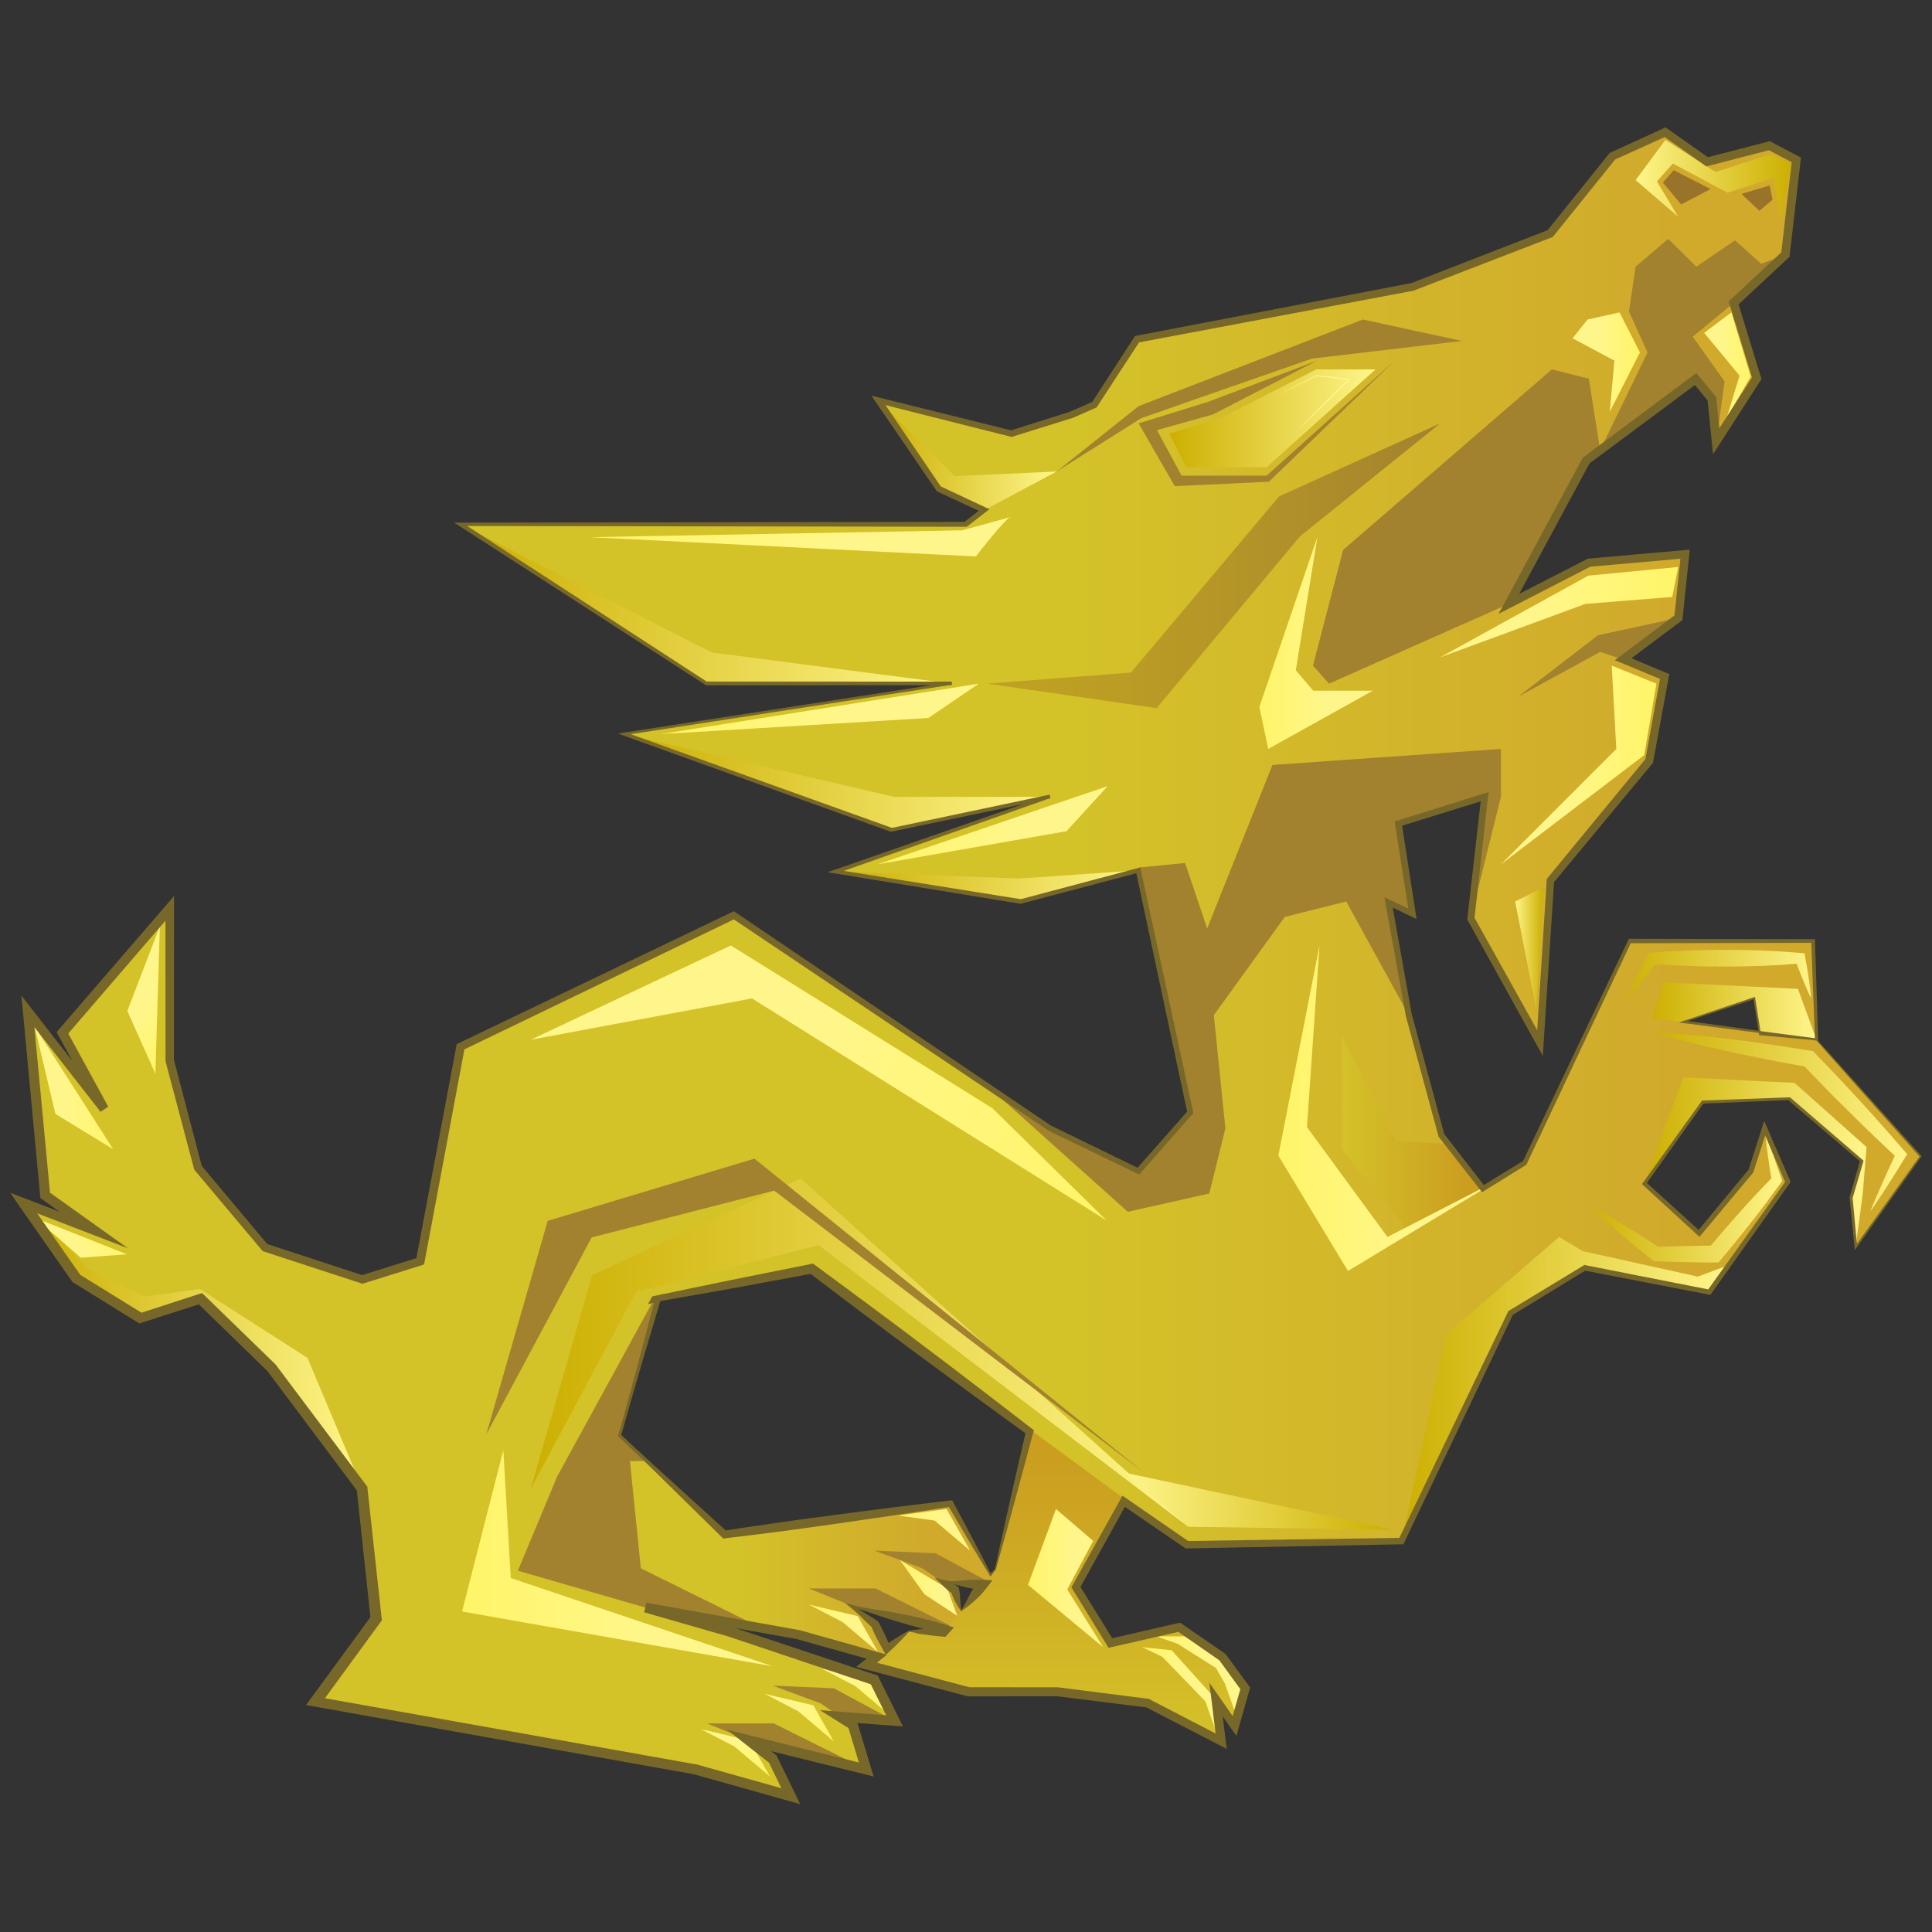 <?xml version="1.0" encoding="utf-8"?>
<svg xmlns="http://www.w3.org/2000/svg" id="Layer_1" x="0" y="0" style="enable-background:new 0 0 2000 2000" version="1.1" viewBox="0 0 2000 2000">
  <rect x="0" y="0" width="2000" height="2000" fill="#333333" stroke="none"/>
  <style>
    .st4{fill:#a2822e}.st51{fill:#9a732b}.st52{fill:#77682a}
  </style>
  <linearGradient id="SVGID_3_" x1="431.45" x2="1031.694" y1="466.947" y2="466.947" gradientTransform="matrix(0.998, 0, 0, -0.998, 1.753, 1998.246)" gradientUnits="userSpaceOnUse">
    <stop offset="0" style="stop-color:#d4c229"/>
    <stop offset="0.556" style="stop-color:#d4c229"/>
    <stop offset="0.869" style="stop-color:#d1aa2c"/>
  </linearGradient>
  <path d="M 1002.6 1692.28 L 881.209 1662.14 L 905.865 1681.4 L 924.533 1719.93 L 825.706 1692.28 L 789.071 1685.69 L 432.497 1622.01 L 495.287 1536.16 L 508.763 1417.47 L 511.558 1393.41 L 681.26 1344.3 L 662.094 1412.77 L 641.43 1486.24 L 669.281 1512.5 L 750.139 1588.87 L 983.928 1556.92 L 1031.64 1641.87 L 975.243 1637.48 L 988.62 1645.87 L 1002.6 1692.28 Z" style="fill: url(&quot;#SVGID_3_&quot;);"/>
  <path d="M 789.071 1685.69 L 432.497 1622.01 L 495.287 1536.16 L 508.763 1417.47 L 668.682 1344.3 L 682.458 1339.9 L 641.43 1486.24 L 669.281 1512.5 L 652.111 1512.5 L 663.391 1623.5 L 789.071 1685.69 Z M 881.209 1662.14 L 837.386 1644.37 L 906.464 1644.37 L 1002.6 1692.28 L 881.209 1662.14 Z M 975.243 1637.48 L 954.779 1623.5 L 905.366 1605.24 L 968.455 1607.93 L 1031.64 1641.87 L 975.243 1637.48 Z" class="st4" style=""/>
  <linearGradient id="SVGID_4_" x1="1093.346" x2="1093.346" y1="195.917" y2="531.269" gradientTransform="matrix(0.998, 0, 0, -0.998, 1.753, 1998.246)" gradientUnits="userSpaceOnUse">
    <stop offset="0" style="stop-color:#d4c229"/>
    <stop offset="0.869" style="stop-color:#cb9e20"/>
  </linearGradient>
  <path d="M 1069.38 1467.88 L 1030.45 1624.6 L 977.24 1689.09 L 940.904 1688.49 L 897.181 1723.63 L 1002.6 1751.48 L 1094.63 1751.48 L 1187.87 1763.26 L 1264.14 1802.69 L 1258.75 1759.37 L 1229.9 1723.93 L 1258.75 1759.37 L 1278.11 1786.92 L 1289.09 1747.89 L 1265.53 1715.54 L 1220.81 1684.6 L 1149.54 1701.07 L 1114 1643.07 L 1173.2 1536.16 L 1069.38 1467.88 Z" style="fill: url(&quot;#SVGID_4_&quot;);"/>
  <linearGradient id="SVGID_5_" x1="23.237" x2="1989.707" y1="1001.601" y2="1001.601" gradientTransform="matrix(0.998, 0, 0, -0.998, 1.753, 1998.246)" gradientUnits="userSpaceOnUse">
    <stop offset="0" style="stop-color:#d4c229"/>
    <stop offset="0.556" style="stop-color:#d4c229"/>
    <stop offset="0.869" style="stop-color:#d1aa2c"/>
  </linearGradient>
  <path d="M 1987.96 1196.85 L 1920.98 1290.69 L 1915.99 1239.48 L 1926.97 1201.74 L 1851.8 1137.26 L 1762.26 1140.85 L 1702.07 1225.2 L 1758.67 1276.91 L 1812.37 1212.53 L 1826.75 1168 L 1850.81 1223.71 L 1789.51 1309.66 L 1769.55 1337.81 L 1640.58 1312.75 L 1563.81 1359.47 L 1450.91 1595.65 L 1228.8 1599.25 L 840.181 1313.65 L 677.067 1345.09 L 576.843 1528.37 L 536.115 1626 L 755.729 1689.49 L 905.366 1739.3 L 926.23 1781.63 L 869.928 1777.23 L 883.205 1785.62 L 897.181 1831.94 L 775.894 1801.89 L 800.55 1821.16 L 819.118 1859.69 L 720.291 1831.94 L 327.082 1761.76 L 389.972 1675.81 L 375.297 1541.35 L 281.262 1415.97 L 207.991 1344.69 L 145.9 1364.76 L 79.816 1323.93 L 24.913 1245.57 L 97.286 1273.42 L 47.174 1237.58 L 29.205 1046.92 L 108.067 1148.04 L 65.042 1069.18 L 176.047 940.404 L 176.047 1097.83 L 205.296 1208.93 L 274.474 1291.49 L 375.297 1324.53 L 435.292 1305.76 L 476.819 1083.55 L 759.722 947.492 L 1022.06 1124.18 L 1022.46 1124.48 L 1086.95 1168 L 1178.69 1212.53 L 1232.39 1151.63 L 1178.69 900.973 L 1056.9 933.217 L 865.536 902.271 L 1086.95 824.907 L 923.235 859.247 L 646.521 759.921 L 985.326 707.713 L 731.072 707.713 L 476.819 542.902 L 999.701 542.902 L 1018.87 528.128 L 971.949 506.267 L 909.459 414.727 L 1047.12 449.067 L 1109.61 429.502 L 1133.27 419.12 L 1177.29 351.439 L 1462.09 297.334 L 1604.74 242.131 L 1669.03 162.071 L 1723.63 137.115 L 1767.25 167.761 L 1831.74 151.091 L 1859.59 165.665 L 1848.21 263.493 L 1794.5 313.705 L 1818.56 391.768 L 1776.74 456.953 L 1772.04 413.13 L 1755.07 392.467 L 1656.45 466.037 L 1641.87 476.818 L 1561.81 625.158 L 1644.77 582.732 L 1744.19 573.948 L 1737.31 639.632 L 1680.01 682.657 L 1722.83 700.426 L 1706.86 787.872 L 1604.74 911.754 L 1594.06 1079.96 L 1522.38 951.085 L 1536.76 824.907 L 1447.41 852.858 L 1462.09 946.094 L 1437.43 934.415 L 1458.3 1050.81 L 1492.14 1175.49 L 1535.16 1230.69 L 1578.38 1204.14 L 1687.19 974.345 L 1876.86 974.345 L 1880.45 1076.37 L 1821.56 1068.58 L 1815.97 1033.54 L 1742.5 1058 L 1821.56 1068.58 L 1821.56 1068.68 L 1821.86 1070.78 L 1880.45 1076.37 L 1987.96 1196.85 Z" style="fill: url(&quot;#SVGID_5_&quot;);"/>
  <path d="M 1880.45 1076.37 L 1821.86 1070.78 L 1821.56 1068.58 L 1880.45 1076.37 Z" style="fill: rgb(62, 133, 63);"/>
  <path d="M 1644.77 392.067 L 1656.45 466.037 L 1641.87 476.818 L 1561.81 625.158 L 1375.84 707.713 L 1359.17 689.046 L 1390.41 569.256 L 1606.54 382.384 L 1644.77 392.067 Z M 1794.5 313.705 L 1752.28 348.544 L 1785.32 394.862 L 1776.74 456.953 L 1772.04 413.13 L 1755.07 392.467 L 1656.45 466.037 L 1705.56 364.815 L 1686.3 322.589 L 1693.18 276.071 L 1726.92 247.322 L 1756.07 276.071 L 1796.1 248.719 L 1823.15 273.076 L 1848.21 263.493 L 1794.5 313.705 Z" class="st4" style=""/>
  <linearGradient id="SVGID_6_" x1="475.888" x2="985.254" y1="1375.386" y2="1375.386" gradientTransform="matrix(0.998, 0, 0, -0.998, 1.753, 1998.246)" gradientUnits="userSpaceOnUse">
    <stop offset="0" style="stop-color:#ccaf01"/>
    <stop offset="1" style="stop-color:#fff68b"/>
  </linearGradient>
  <path d="M 476.819 542.902 L 736.862 675.47 L 985.326 707.713 L 731.072 707.713 L 476.819 542.902 Z" style="fill: url(&quot;#SVGID_6_&quot;);"/>
  <linearGradient id="SVGID_7_" x1="645.899" x2="1087.074" y1="1190.762" y2="1190.762" gradientTransform="matrix(0.998, 0, 0, -0.998, 1.753, 1998.246)" gradientUnits="userSpaceOnUse">
    <stop offset="0" style="stop-color:#ccaf01"/>
    <stop offset="1" style="stop-color:#fff68b"/>
  </linearGradient>
  <path d="M 646.521 759.921 L 925.631 824.907 L 1086.95 824.907 L 923.235 859.247 L 646.521 759.921 Z" style="fill: url(&quot;#SVGID_7_&quot;);"/>
  <linearGradient id="SVGID_8_" x1="865.285" x2="1179.019" y1="1083.071" y2="1083.071" gradientTransform="matrix(0.998, 0, 0, -0.998, 1.753, 1998.246)" gradientUnits="userSpaceOnUse">
    <stop offset="0" style="stop-color:#ccaf01"/>
    <stop offset="1" style="stop-color:#fff68b"/>
  </linearGradient>
  <path d="M 865.536 902.271 L 1054.9 909.459 L 1178.69 900.973 L 1056.9 933.217 L 865.536 902.271 Z" style="fill: url(&quot;#SVGID_8_&quot;);"/>
  <path d="M 1571.3 721.389 L 1654.25 657.601 L 1737.31 639.632 L 1680.01 682.657 L 1656.45 674.871 L 1571.3 721.389 Z" class="st4" style=""/>
  <linearGradient id="SVGID_9_" x1="1022.085" x2="1491.684" y1="1415.019" y2="1415.019" gradientTransform="matrix(0.998, 0, 0, -0.998, 1.753, 1998.246)" gradientUnits="userSpaceOnUse">
    <stop offset="0" style="stop-color:#bfa222"/>
    <stop offset="0.27" style="stop-color:#bc9d24"/>
    <stop offset="0.63" style="stop-color:#b19229"/>
    <stop offset="1" style="stop-color:#a2822e"/>
  </linearGradient>
  <path d="M 1490.84 438.286 L 1345.59 555.38 L 1197.35 733.068 L 1022.06 707.713 L 1170.7 696.233 L 1324.13 513.853 L 1490.84 438.286 Z" style="fill: url(&quot;#SVGID_9_&quot;);"/>
  <linearGradient id="SVGID_10_" x1="909.323" x2="1094.013" y1="1529.516" y2="1529.516" gradientTransform="matrix(0.998, 0, 0, -0.998, 1.753, 1998.246)" gradientUnits="userSpaceOnUse">
    <stop offset="0" style="stop-color:#ccaf01"/>
    <stop offset="1" style="stop-color:#fff68b"/>
  </linearGradient>
  <path d="M 909.459 414.727 L 988.221 492.89 L 1093.84 488.099 L 1018.87 528.128 L 971.949 506.267 L 909.459 414.727 Z" style="fill: url(&quot;#SVGID_10_&quot;);"/>
  <path d="M 1363.56 373.3 L 1249.86 416.225 L 1178.69 438.286 L 1216.12 503.272 L 1313.55 498.68 L 1443.82 373.3 L 1311.25 492.391 L 1223.21 492.391 L 1197.65 445.274 L 1255.75 429.002 L 1363.56 373.3 Z" class="st4" style=""/>
  <linearGradient id="SVGID_11_" x1="1210.779" x2="1424.694" y1="1568.016" y2="1568.016" gradientTransform="matrix(0.998, 0, 0, -0.998, 1.753, 1998.246)" gradientUnits="userSpaceOnUse">
    <stop offset="0" style="stop-color:#ccaf01"/>
    <stop offset="1" style="stop-color:#fff68b"/>
  </linearGradient>
  <path d="M 1423.95 382.384 L 1362.56 382.384 L 1263.84 432.596 L 1210.43 448.868 L 1227.9 483.607 L 1311.25 483.607 L 1423.95 382.384 Z" style="fill: url(&quot;#SVGID_11_&quot;);"/>
  <linearGradient id="SVGID_12_" x1="1319.63" x2="1399.335" y1="1582.161" y2="1582.161" gradientTransform="matrix(0.998, 0, 0, -0.998, 1.753, 1998.246)" gradientUnits="userSpaceOnUse">
    <stop offset="0" style="stop-color:#fff568"/>
    <stop offset="0.606" style="stop-color:#fff68b"/>
  </linearGradient>
  <path d="M 1319.34 410.735 L 1340.8 399.554 L 1362.26 388.474 L 1362.36 388.374 L 1362.46 388.374 L 1397.1 392.067 L 1398.6 392.167 L 1397.5 393.066 L 1383.03 407.141 L 1368.55 421.216 C 1358.87 430.5 1349.09 439.883 1339.2 449.167 C 1348.69 439.584 1358.27 430.001 1367.75 420.517 L 1382.13 406.242 L 1396.5 392.167 L 1396.9 393.365 L 1362.26 389.472 L 1362.56 389.472 L 1340.8 400.153 L 1319.34 410.735 Z" style="fill: url(&quot;#SVGID_12_&quot;);"/>
  <path d="M 1513.5 352.936 L 1410.78 330.775 L 1178.69 420.418 L 1093.84 488.099 L 1181.28 432.995 L 1242.67 411.433 L 1358.27 371.204 L 1513.5 352.936 Z" class="st4" style=""/>
  <linearGradient id="SVGID_13_" x1="1181.354" x2="1178.973" y1="1096.215" y2="1096.215" gradientTransform="matrix(0.998, 0, 0, -0.998, 1.753, 1998.246)" gradientUnits="userSpaceOnUse">
    <stop offset="0" style="stop-color:#3a7c3b"/>
    <stop offset="1" style="stop-color:#2e6431"/>
  </linearGradient>
  <path d="M 1181.08 906.064 L 1179.88 906.963 L 1178.69 900.973 L 1181.08 906.064 Z" style="fill: url(&quot;#SVGID_13_&quot;);"/>
  <linearGradient id="SVGID_14_" x1="548.616" x2="1230.396" y1="599.059" y2="599.059" gradientTransform="matrix(0.998, 0, 0, -0.998, 1.753, 1998.246)" gradientUnits="userSpaceOnUse">
    <stop offset="0" style="stop-color:#ccaf01"/>
    <stop offset="1" style="stop-color:#fff68b"/>
  </linearGradient>
  <path d="M 1230 1580.48 L 847.368 1288.89 L 658.5 1337.41 L 549.391 1541.35 L 612.98 1320.14 L 828.801 1220.01 L 1230 1580.48 Z" style="fill: url(&quot;#SVGID_14_&quot;);"/>
  <path d="M 1183.98 1524.18 L 801.349 1232.49 L 612.481 1281.01 L 503.372 1484.95 L 566.961 1263.84 L 780.985 1199.45 L 1183.98 1524.18 Z" class="st4" style=""/>
  <linearGradient id="SVGID_15_" x1="1389.598" x2="1536.122" y1="827.987" y2="827.987" gradientTransform="matrix(0.998, 0, 0, -0.998, 1.753, 1998.246)" gradientUnits="userSpaceOnUse">
    <stop offset="0" style="stop-color:#d4c229"/>
    <stop offset="0.869" style="stop-color:#cb9e20"/>
  </linearGradient>
  <path d="M 1535.16 1230.69 L 1455.1 1270.92 L 1389.02 1189.47 L 1388.92 1072.57 L 1445.42 1181.38 L 1498.82 1184.08 L 1535.16 1230.69 Z" style="fill: url(&quot;#SVGID_15_&quot;);"/>
  <linearGradient id="SVGID_16_" x1="23.237" x2="374.202" y1="605.865" y2="605.865" gradientTransform="matrix(0.998, 0, 0, -0.998, 1.753, 1998.246)" gradientUnits="userSpaceOnUse">
    <stop offset="0" style="stop-color:#ccaf01"/>
    <stop offset="1" style="stop-color:#fff68b"/>
  </linearGradient>
  <path d="M 375.297 1541.35 L 281.262 1415.97 L 207.991 1344.69 L 145.9 1364.76 L 79.816 1323.93 L 24.913 1245.57 L 92.893 1314.35 L 149.494 1342.2 L 206.893 1334.31 L 318.297 1405.69 L 375.297 1541.35 Z" style="fill: url(&quot;#SVGID_16_&quot;);"/>
  <path d="M 775.894 1801.89 L 732.071 1784.12 L 801.049 1784.12 L 897.181 1831.94 L 775.894 1801.89 Z M 869.928 1777.23 L 849.365 1763.26 L 799.951 1744.99 L 863.14 1747.69 L 926.23 1781.63 L 869.928 1777.23 Z" class="st4" style=""/>
  <linearGradient id="SVGID_17_" x1="1451.65" x2="1790.872" y1="561.16" y2="561.16" gradientTransform="matrix(0.998, 0, 0, -0.998, 1.753, 1998.246)" gradientUnits="userSpaceOnUse">
    <stop offset="0" style="stop-color:#ccaf01"/>
    <stop offset="1" style="stop-color:#fff68b"/>
  </linearGradient>
  <path d="M 1789.51 1309.66 L 1769.55 1337.81 L 1640.58 1312.75 L 1563.81 1359.47 L 1450.91 1595.65 L 1496.93 1381.63 L 1614.02 1280.51 L 1638.38 1295.18 L 1757.47 1321.54 L 1789.51 1309.66 Z" style="fill: url(&quot;#SVGID_17_&quot;);"/>
  <linearGradient id="SVGID_18_" x1="1711.738" x2="1882.016" y1="953.36" y2="953.36" gradientTransform="matrix(0.998, 0, 0, -0.998, 1.753, 1998.246)" gradientUnits="userSpaceOnUse">
    <stop offset="0" style="stop-color:#ccaf01"/>
    <stop offset="1" style="stop-color:#fff68b"/>
  </linearGradient>
  <path d="M 1861.19 1023.66 L 1721.93 1016.87 L 1710.45 1053.9 L 1821.56 1068.58 L 1880.45 1076.27 L 1861.19 1023.66 Z M 1742.5 1058 L 1816.07 1033.44 L 1821.56 1068.48 L 1742.5 1058 Z" style="fill: url(&quot;#SVGID_18_&quot;);"/>
  <linearGradient id="SVGID_19_" x1="1703.331" x2="1933.927" y1="796.627" y2="796.627" gradientTransform="matrix(0.998, 0, 0, -0.998, 1.753, 1998.246)" gradientUnits="userSpaceOnUse">
    <stop offset="0" style="stop-color:#ccaf01"/>
    <stop offset="1" style="stop-color:#fff68b"/>
  </linearGradient>
  <path d="M 1932.26 1187.47 L 1928.27 1235.98 L 1920.98 1290.69 L 1915.99 1239.48 L 1926.97 1201.74 L 1851.8 1137.26 L 1762.26 1140.85 L 1702.07 1225.2 L 1742.5 1115.3 L 1857.69 1120.99 L 1932.26 1187.47 Z" style="fill: url(&quot;#SVGID_19_&quot;);"/>
  <linearGradient id="SVGID_20_" x1="1323.942" x2="1554.671" y1="852.475" y2="852.475" gradientTransform="matrix(0.998, 0, 0, -0.998, 1.753, 1998.246)" gradientUnits="userSpaceOnUse">
    <stop offset="0" style="stop-color:#fff568"/>
    <stop offset="0.606" style="stop-color:#fff68b"/>
  </linearGradient>
  <path d="M 1365.96 978.737 L 1323.33 1196.26 L 1395.4 1315.74 L 1553.73 1220.01 L 1436.33 1280.51 L 1352.98 1166.81 L 1365.96 978.737 Z" style="fill: url(&quot;#SVGID_20_&quot;);"/>
  <linearGradient id="SVGID_21_" x1="1738.561" x2="1491.684" y1="1366.912" y2="1366.912" gradientTransform="matrix(0.998, 0, 0, -0.998, 1.753, 1998.246)" gradientUnits="userSpaceOnUse">
    <stop offset="0" style="stop-color:#fff568"/>
    <stop offset="0.606" style="stop-color:#fff68b"/>
  </linearGradient>
  <path d="M 1490.84 680.461 L 1644.17 595.909 L 1737.31 586.925 L 1731.12 617.971 L 1641.17 625.158 L 1490.84 680.461 Z" style="fill: url(&quot;#SVGID_21_&quot;);"/>
  <linearGradient id="SVGID_22_" x1="1716.008" x2="1554.671" y1="1208.444" y2="1208.444" gradientTransform="matrix(0.998, 0, 0, -0.998, 1.753, 1998.246)" gradientUnits="userSpaceOnUse">
    <stop offset="0" style="stop-color:#fff568"/>
    <stop offset="0.606" style="stop-color:#fff68b"/>
  </linearGradient>
  <path d="M 1668.43 689.046 L 1673.22 775.294 L 1553.73 894.784 L 1702.07 781.683 L 1714.74 707.713 L 1668.43 689.046 Z" style="fill: url(&quot;#SVGID_22_&quot;);"/>
  <linearGradient id="SVGID_23_" x1="1598.842" x2="1569.484" y1="1018.816" y2="1018.816" gradientTransform="matrix(0.998, 0, 0, -0.998, 1.753, 1998.246)" gradientUnits="userSpaceOnUse">
    <stop offset="0" style="stop-color:#ccaf01"/>
    <stop offset="1" style="stop-color:#fff68b"/>
  </linearGradient>
  <path d="M 1597.75 918.543 L 1568.5 933.217 L 1590.16 1043.92 L 1594.95 958.472 L 1597.75 918.543 Z" style="fill: url(&quot;#SVGID_23_&quot;);"/>
  <linearGradient id="SVGID_24_" x1="1304.192" x2="1421.892" y1="1334.884" y2="1334.884" gradientTransform="matrix(0.998, 0, 0, -0.998, 1.753, 1998.246)" gradientUnits="userSpaceOnUse">
    <stop offset="0" style="stop-color:#fff568"/>
    <stop offset="0.606" style="stop-color:#fff68b"/>
  </linearGradient>
  <path d="M 1363.76 556.079 L 1303.67 731.771 L 1312.85 775.294 L 1421.16 715 L 1359.37 715 L 1341.4 693.837 L 1363.76 556.079 Z" style="fill: url(&quot;#SVGID_24_&quot;);"/>
  <linearGradient id="SVGID_25_" x1="609.735" x2="1047.173" y1="1445.298" y2="1445.298" gradientTransform="matrix(0.998, 0, 0, -0.998, 1.753, 1998.246)" gradientUnits="userSpaceOnUse">
    <stop offset="0" style="stop-color:#fff568"/>
    <stop offset="0.606" style="stop-color:#fff68b"/>
  </linearGradient>
  <path d="M 1047.12 535.016 C 1043.82 532.521 1010.18 576.044 1010.18 576.044 L 610.384 556.079 L 995.907 548.992 L 1047.12 535.016 Z" style="fill: url(&quot;#SVGID_25_&quot;);"/>
  <linearGradient id="SVGID_26_" x1="683.531" x2="1013.278" y1="1266.693" y2="1266.693" gradientTransform="matrix(0.998, 0, 0, -0.998, 1.753, 1998.246)" gradientUnits="userSpaceOnUse">
    <stop offset="0" style="stop-color:#fff568"/>
    <stop offset="0.606" style="stop-color:#fff68b"/>
  </linearGradient>
  <path d="M 684.055 759.921 L 1013.28 707.713 L 961.068 743.25 L 684.055 759.921 Z" style="fill: url(&quot;#SVGID_26_&quot;);"/>
  <linearGradient id="SVGID_27_" x1="907.988" x2="1146.858" y1="1145.924" y2="1145.924" gradientTransform="matrix(0.998, 0, 0, -0.998, 1.753, 1998.246)" gradientUnits="userSpaceOnUse">
    <stop offset="0" style="stop-color:#fff568"/>
    <stop offset="0.606" style="stop-color:#fff68b"/>
  </linearGradient>
  <path d="M 908.161 894.784 L 1146.64 813.826 L 1104.02 860.445 L 908.161 894.784 Z" style="fill: url(&quot;#SVGID_27_&quot;);"/>
  <linearGradient id="SVGID_28_" x1="1698.927" x2="1629.088" y1="1626.265" y2="1626.265" gradientTransform="matrix(0.998, 0, 0, -0.998, 1.753, 1998.246)" gradientUnits="userSpaceOnUse">
    <stop offset="0" style="stop-color:#fff568"/>
    <stop offset="0.606" style="stop-color:#fff68b"/>
  </linearGradient>
  <path d="M 1676.51 323.388 L 1643.37 330.775 L 1627.9 350.241 L 1671.22 373.3 L 1666.43 426.307 L 1697.67 364.815 L 1676.51 323.388 Z" style="fill: url(&quot;#SVGID_28_&quot;);"/>
  <linearGradient id="SVGID_29_" x1="1813.879" x2="1765.469" y1="1622.929" y2="1622.929" gradientTransform="matrix(0.998, 0, 0, -0.998, 1.753, 1998.246)" gradientUnits="userSpaceOnUse">
    <stop offset="0" style="stop-color:#fff568"/>
    <stop offset="0.606" style="stop-color:#fff68b"/>
  </linearGradient>
  <path d="M 1764.16 344.551 L 1800.79 388.873 L 1787.32 432.995 L 1812.37 389.771 L 1792.31 323.388 L 1764.16 344.551 Z" style="fill: url(&quot;#SVGID_29_&quot;);"/>
  <linearGradient id="SVGID_30_" x1="1855.46" x2="1694.39" y1="1815.693" y2="1815.693" gradientTransform="matrix(0.998, 0, 0, -0.998, 1.753, 1998.246)" gradientUnits="userSpaceOnUse">
    <stop offset="0" style="stop-color:#ccaf01"/>
    <stop offset="1" style="stop-color:#fff68b"/>
  </linearGradient>
  <path d="M 1724.03 144.802 L 1693.18 186.428 L 1737.31 224.462 L 1715.24 187.826 L 1731.71 169.259 L 1788.32 199.506 L 1835.73 184.133 L 1843.62 226.658 L 1854 168.66 L 1832.54 159.775 L 1775.94 178.043 L 1724.03 144.802 Z" style="fill: url(&quot;#SVGID_30_&quot;);"/>
  <linearGradient id="SVGID_31_" x1="115.715" x2="34.179" y1="873.559" y2="873.559" gradientTransform="matrix(0.998, 0, 0, -0.998, 1.753, 1998.246)" gradientUnits="userSpaceOnUse">
    <stop offset="0" style="stop-color:#fff568"/>
    <stop offset="0.606" style="stop-color:#fff68b"/>
  </linearGradient>
  <path d="M 35.893 1062.69 L 57.356 1153.13 L 117.251 1189.77 L 35.893 1062.69 Z" style="fill: url(&quot;#SVGID_31_&quot;);"/>
  <linearGradient id="SVGID_32_" x1="470.647" x2="415.103" y1="1760.939" y2="1760.939" gradientTransform="matrix(0.811, -0.582, -0.582, -0.811, 749.715, 2965.291)" gradientUnits="userSpaceOnUse">
    <stop offset="0" style="stop-color:#fff568"/>
    <stop offset="0.606" style="stop-color:#fff68b"/>
  </linearGradient>
  <path d="M 35.893 1260.54 L 83.709 1301.97 L 131.426 1298.47 L 35.893 1260.54 Z" style="fill: url(&quot;#SVGID_32_&quot;);"/>
  <linearGradient id="SVGID_33_" x1="444.123" x2="361.572" y1="-67.511" y2="-67.511" gradientTransform="matrix(0.824, 0.564, 0.564, -0.824, -130.651, 752.359)" gradientUnits="userSpaceOnUse">
    <stop offset="0" style="stop-color:#fff568"/>
    <stop offset="0.606" style="stop-color:#fff68b"/>
  </linearGradient>
  <path d="M 165.466 958.872 L 131.825 1046.52 L 160.874 1111.6 L 165.466 958.872 Z" style="fill: url(&quot;#SVGID_33_&quot;);"/>
  <linearGradient id="SVGID_34_" x1="1102.392" x2="608.48" y1="672.725" y2="1010.9" gradientTransform="matrix(0.998, 0, 0, -0.998, 1.753, 1998.246)" gradientUnits="userSpaceOnUse">
    <stop offset="0" style="stop-color:#fff568"/>
    <stop offset="0.606" style="stop-color:#fff68b"/>
  </linearGradient>
  <path d="M 1145.54 1263.44 L 778.489 1033.54 L 549.391 1076.37 L 756.528 978.737 L 1027.35 1147.24 L 1145.54 1263.44 Z" style="fill: url(&quot;#SVGID_34_&quot;);"/>
  <linearGradient id="SVGID_35_" x1="1710.205" x2="1980.378" y1="838.196" y2="838.196" gradientTransform="matrix(0.998, 0, 0, -0.998, 1.753, 1998.246)" gradientUnits="userSpaceOnUse">
    <stop offset="0" style="stop-color:#ccaf01"/>
    <stop offset="1" style="stop-color:#fff68b"/>
  </linearGradient>
  <path d="M 1710.35 1068.58 C 1713.85 1068.68 1717.24 1068.88 1720.73 1069.08 L 1731.02 1069.78 C 1737.9 1070.18 1744.69 1070.88 1751.58 1071.47 C 1765.26 1072.67 1778.93 1074.27 1792.61 1075.87 C 1806.18 1077.56 1819.76 1079.36 1833.34 1081.36 C 1840.12 1082.26 1846.91 1083.35 1853.7 1084.45 C 1860.49 1085.55 1867.28 1086.55 1873.96 1087.74 L 1876.76 1088.14 L 1878.76 1090.24 C 1882.75 1094.33 1886.74 1098.53 1890.73 1102.62 C 1894.73 1106.71 1898.72 1110.9 1902.62 1115.1 L 1914.29 1127.58 L 1925.97 1140.25 C 1941.45 1157.12 1956.72 1174.39 1971.69 1191.76 L 1974.39 1194.86 L 1972.49 1197.75 C 1966.6 1207.34 1960.81 1216.82 1954.62 1226.3 C 1951.73 1231.09 1948.53 1235.79 1945.44 1240.38 C 1943.94 1242.77 1942.35 1245.07 1940.75 1247.46 C 1939.15 1249.76 1937.55 1252.16 1935.96 1254.35 C 1937.05 1251.66 1938.05 1249.16 1939.15 1246.47 C 1940.25 1243.97 1941.25 1241.28 1942.44 1238.78 C 1944.74 1233.59 1946.84 1228.5 1949.23 1223.31 C 1953.72 1213.03 1958.52 1202.94 1963.21 1192.76 L 1964.01 1198.75 C 1947.14 1183.18 1930.57 1167.21 1914.29 1151.03 L 1902.02 1138.95 L 1889.94 1126.68 C 1885.94 1122.58 1881.95 1118.39 1877.96 1114.3 C 1873.96 1110.21 1869.97 1106.01 1865.98 1101.92 L 1870.77 1104.42 C 1863.98 1103.22 1857.29 1102.02 1850.51 1100.82 C 1843.72 1099.62 1837.03 1098.33 1830.24 1096.93 C 1816.77 1094.43 1803.29 1091.44 1789.91 1088.64 C 1776.44 1085.75 1763.16 1082.55 1749.78 1079.16 C 1743.1 1077.46 1736.51 1075.87 1729.82 1073.97 L 1719.84 1071.17 C 1717.04 1070.58 1713.65 1069.58 1710.35 1068.58 L 1710.35 1068.58 Z" style="fill: url(&quot;#SVGID_35_&quot;);"/>
  <linearGradient id="SVGID_36_" x1="1679.013" x2="1884.387" y1="991.659" y2="991.659" gradientTransform="matrix(0.998, 0, 0, -0.998, 1.753, 1998.246)" gradientUnits="userSpaceOnUse">
    <stop offset="0" style="stop-color:#ccaf01"/>
    <stop offset="1" style="stop-color:#fff68b"/>
  </linearGradient>
  <path d="M 1686.49 1033.54 C 1686.39 1032.44 1686.59 1031.44 1686.89 1030.45 C 1687.19 1029.35 1687.39 1028.45 1687.69 1027.55 C 1688.39 1025.56 1688.99 1023.66 1689.79 1021.66 C 1691.29 1017.77 1692.88 1014.08 1694.58 1010.38 C 1696.28 1006.69 1698.07 1003.09 1699.87 999.5 C 1701.57 995.907 1703.56 992.313 1705.46 988.719 L 1706.66 986.324 L 1710.35 986.024 C 1723.13 984.926 1735.81 984.327 1748.59 983.928 C 1761.36 983.429 1774.04 983.229 1786.82 983.229 C 1799.6 983.229 1812.27 983.528 1825.05 984.028 C 1837.83 984.527 1850.51 985.325 1863.28 986.423 L 1867.97 986.823 L 1868.67 990.416 C 1869.37 994.01 1869.87 997.604 1870.57 1001.1 C 1871.07 1004.69 1871.77 1008.28 1872.27 1011.88 C 1872.77 1015.47 1873.37 1019.07 1873.77 1022.66 C 1874.16 1026.25 1874.56 1029.85 1874.86 1033.54 C 1873.27 1030.25 1871.77 1026.85 1870.37 1023.56 C 1868.97 1020.26 1867.48 1016.87 1866.08 1013.58 C 1864.68 1010.28 1863.38 1006.79 1862.09 1003.49 C 1860.79 1000.2 1859.39 996.705 1858.19 993.411 L 1863.48 997.404 C 1850.71 998.502 1838.03 999.301 1825.25 999.8 C 1812.47 1000.3 1799.8 1000.6 1787.02 1000.6 C 1774.24 1000.6 1761.56 1000.5 1748.79 999.9 C 1736.01 999.5 1723.33 998.802 1710.55 997.803 L 1715.44 995.108 L 1700.77 1014.17 L 1693.28 1023.76 L 1689.69 1028.55 C 1689.19 1029.35 1688.49 1030.15 1687.99 1031.05 C 1687.29 1031.64 1686.79 1032.44 1686.49 1033.54 L 1686.49 1033.54 Z" style="fill: url(&quot;#SVGID_36_&quot;);"/>
  <linearGradient id="SVGID_37_" x1="1641.682" x2="1850.183" y1="758.128" y2="758.128" gradientTransform="matrix(0.998, 0, 0, -0.998, 1.753, 1998.246)" gradientUnits="userSpaceOnUse">
    <stop offset="0" style="stop-color:#ccaf01"/>
    <stop offset="1" style="stop-color:#fff68b"/>
  </linearGradient>
  <path d="M 1827.85 1175.89 C 1829.44 1179.58 1830.74 1183.18 1832.24 1186.97 C 1833.74 1190.66 1835.03 1194.46 1836.33 1198.05 C 1837.63 1201.74 1839.03 1205.54 1840.32 1209.23 C 1841.62 1212.92 1842.82 1216.72 1844.22 1220.41 L 1844.92 1222.51 L 1843.22 1224.9 C 1838.33 1231.69 1833.34 1238.48 1828.35 1245.17 L 1820.76 1255.15 L 1813.07 1265.03 C 1807.88 1271.52 1802.69 1278.21 1797.5 1284.6 C 1792.31 1291.09 1786.82 1297.48 1781.53 1303.87 L 1779.03 1306.96 L 1775.04 1306.96 L 1759.96 1306.86 L 1744.89 1306.56 C 1739.8 1306.46 1734.91 1306.26 1729.82 1306.16 C 1724.73 1306.06 1719.84 1305.76 1714.74 1305.66 L 1712.05 1305.56 L 1710.45 1304.27 C 1704.86 1299.87 1699.27 1295.38 1693.78 1290.79 C 1690.99 1288.49 1688.29 1286.3 1685.5 1284 C 1682.7 1281.7 1680.01 1279.31 1677.41 1277.11 C 1671.92 1272.42 1666.63 1267.63 1661.34 1262.84 C 1656.05 1258.05 1650.86 1253.15 1645.67 1248.06 C 1652.06 1251.36 1658.34 1254.85 1664.53 1258.45 C 1670.82 1262.04 1676.91 1265.63 1683 1269.33 C 1686.1 1271.22 1689.09 1273.02 1692.08 1274.92 C 1695.18 1276.81 1698.07 1278.61 1701.17 1280.61 C 1707.16 1284.5 1713.15 1288.29 1719.14 1292.29 L 1714.74 1290.79 C 1719.84 1290.69 1724.73 1290.39 1729.82 1290.29 C 1734.91 1290.19 1739.8 1289.99 1744.89 1289.89 L 1759.96 1289.59 L 1775.04 1289.49 L 1768.35 1292.59 C 1773.84 1286.2 1779.13 1279.81 1784.62 1273.52 C 1790.11 1267.13 1795.7 1261.04 1801.09 1254.75 L 1809.48 1245.47 L 1817.96 1236.28 C 1823.65 1230.19 1829.44 1224.21 1835.23 1218.22 L 1834.13 1222.71 C 1833.44 1218.82 1832.84 1215.02 1832.24 1211.03 C 1831.54 1207.14 1831.04 1203.14 1830.54 1199.35 C 1830.04 1195.56 1829.44 1191.46 1828.94 1187.67 C 1828.64 1183.78 1828.24 1179.78 1827.85 1175.89 L 1827.85 1175.89 Z" style="fill: url(&quot;#SVGID_37_&quot;);"/>
  <path d="M 1553.73 775.294 L 1553.73 824.907 L 1522.38 951.085 L 1536.76 824.907 L 1447.41 852.858 L 1462.09 946.094 L 1439.83 933.217 L 1458.3 1050.81 L 1393.61 933.217 L 1330.02 949.189 L 1256.55 1050.91 L 1268.53 1168 L 1251.86 1235.49 L 1167.51 1254.45 L 1022.46 1124.48 L 1086.95 1168 L 1178.69 1212.53 L 1232.39 1151.63 L 1179.88 897.979 L 1226.8 893.387 L 1249.66 961.168 L 1317.24 791.865 L 1553.73 775.294 Z" class="st4" style=""/>
  <linearGradient id="SVGID_38_" x1="1064.255" x2="1142.187" y1="365.261" y2="365.261" gradientTransform="matrix(0.998, 0, 0, -0.998, 1.753, 1998.246)" gradientUnits="userSpaceOnUse">
    <stop offset="0" style="stop-color:#fff568"/>
    <stop offset="0.606" style="stop-color:#fff68b"/>
  </linearGradient>
  <path d="M 1093.14 1562.11 L 1131.67 1595.15 L 1104.82 1645.37 L 1141.95 1705.16 L 1064.19 1640.67 L 1093.14 1562.11 Z" style="fill: url(&quot;#SVGID_38_&quot;);"/>
  <linearGradient id="SVGID_39_" x1="1182.755" x2="1259.22" y1="250.096" y2="250.096" gradientTransform="matrix(0.998, 0, 0, -0.998, 1.753, 1998.246)" gradientUnits="userSpaceOnUse">
    <stop offset="0" style="stop-color:#fff568"/>
    <stop offset="0.606" style="stop-color:#fff68b"/>
  </linearGradient>
  <path d="M 1182.48 1705.16 L 1212.93 1708.36 L 1258.75 1759.37 L 1258.75 1792.01 L 1247.66 1761.06 L 1203.24 1715.14 L 1182.48 1705.16 Z" style="fill: url(&quot;#SVGID_39_&quot;);"/>
  <linearGradient id="SVGID_40_" x1="1197.701" x2="1285.109" y1="265.576" y2="265.576" gradientTransform="matrix(0.998, 0, 0, -0.998, 1.753, 1998.246)" gradientUnits="userSpaceOnUse">
    <stop offset="0" style="stop-color:#fff568"/>
    <stop offset="0.606" style="stop-color:#fff68b"/>
  </linearGradient>
  <path d="M 1197.35 1693.98 L 1227.9 1693.98 L 1264.73 1718.64 L 1284.6 1748.59 L 1278.61 1772.34 L 1267.93 1742.69 L 1258.75 1726.72 L 1219.12 1701.67 L 1197.35 1693.98 Z" style="fill: url(&quot;#SVGID_40_&quot;);"/>
  <linearGradient id="SVGID_41_" x1="477.356" x2="799.63" y1="385.878" y2="385.878" gradientTransform="matrix(0.998, 0, 0, -0.998, 1.753, 1998.246)" gradientUnits="userSpaceOnUse">
    <stop offset="0" style="stop-color:#fff568"/>
    <stop offset="0.606" style="stop-color:#fff68b"/>
  </linearGradient>
  <path d="M 521.041 1501.22 L 478.316 1668.23 L 799.951 1724.93 L 528.728 1633.59 L 521.041 1501.22 Z" style="fill: url(&quot;#SVGID_41_&quot;);"/>
  <linearGradient id="SVGID_42_" x1="795.226" x2="734.641" y1="157.751" y2="218.336" gradientTransform="matrix(0.998, 0, 0, -0.998, 1.753, 1998.246)" gradientUnits="userSpaceOnUse">
    <stop offset="0" style="stop-color:#fff568"/>
    <stop offset="0.606" style="stop-color:#fff68b"/>
  </linearGradient>
  <path d="M 725.482 1789.91 L 760.321 1807.98 L 797.156 1839.13 L 775.894 1801.89 L 725.482 1789.91 Z" style="fill: url(&quot;#SVGID_42_&quot;);"/>
  <linearGradient id="SVGID_43_" x1="861.315" x2="800.731" y1="194.349" y2="254.934" gradientTransform="matrix(0.998, 0, 0, -0.998, 1.753, 1998.246)" gradientUnits="userSpaceOnUse">
    <stop offset="0" style="stop-color:#fff568"/>
    <stop offset="0.606" style="stop-color:#fff68b"/>
  </linearGradient>
  <path d="M 791.466 1753.38 L 826.405 1771.54 L 863.14 1802.69 L 841.978 1765.36 L 791.466 1753.38 Z" style="fill: url(&quot;#SVGID_43_&quot;);"/>
  <linearGradient id="SVGID_44_" x1="920.666" x2="860.081" y1="220.338" y2="280.922" gradientTransform="matrix(0.998, 0, 0, -0.998, 1.753, 1998.246)" gradientUnits="userSpaceOnUse">
    <stop offset="0" style="stop-color:#fff568"/>
    <stop offset="0.606" style="stop-color:#fff68b"/>
  </linearGradient>
  <path d="M 850.762 1727.42 L 885.501 1745.49 L 922.436 1776.73 L 901.074 1739.4 L 850.762 1727.42 Z" style="fill: url(&quot;#SVGID_44_&quot;);"/>
  <linearGradient id="SVGID_45_" x1="837.128" x2="908.923" y1="313.083" y2="313.083" gradientTransform="matrix(0.998, 0, 0, -0.998, 1.753, 1998.246)" gradientUnits="userSpaceOnUse">
    <stop offset="0" style="stop-color:#fff568"/>
    <stop offset="0.606" style="stop-color:#fff68b"/>
  </linearGradient>
  <path d="M 837.386 1661.04 L 872.324 1679.21 L 909.06 1710.35 L 887.897 1673.02 L 837.386 1661.04 Z" style="fill: url(&quot;#SVGID_45_&quot;);"/>
  <linearGradient id="SVGID_46_" x1="931.475" x2="990.776" y1="355.052" y2="355.052" gradientTransform="matrix(0.998, 0, 0, -0.998, 1.753, 1998.246)" gradientUnits="userSpaceOnUse">
    <stop offset="0" style="stop-color:#fff568"/>
    <stop offset="0.606" style="stop-color:#fff68b"/>
  </linearGradient>
  <path d="M 931.62 1615.02 L 957.075 1650.46 L 990.916 1672.62 L 980.634 1644.37 L 931.62 1615.02 Z" style="fill: url(&quot;#SVGID_46_&quot;);"/>
  <linearGradient id="SVGID_47_" x1="929.607" x2="1004.337" y1="415.303" y2="415.303" gradientTransform="matrix(0.998, 0, 0, -0.998, 1.753, 1998.246)" gradientUnits="userSpaceOnUse">
    <stop offset="0" style="stop-color:#fff568"/>
    <stop offset="0.606" style="stop-color:#fff68b"/>
  </linearGradient>
  <path d="M 929.723 1568.9 L 967.557 1574.09 L 1004.29 1605.24 L 979.835 1562.11 L 929.723 1568.9 Z" style="fill: url(&quot;#SVGID_47_&quot;);"/>
  <linearGradient id="SVGID_48_" x1="1443.51" x2="1165.674" y1="444.795" y2="444.795" gradientTransform="matrix(0.998, 0, 0, -0.998, 1.753, 1998.246)" gradientUnits="userSpaceOnUse">
    <stop offset="0" style="stop-color:#ccaf01"/>
    <stop offset="1" style="stop-color:#fff68b"/>
  </linearGradient>
  <path d="M 1442.72 1583.67 L 1165.41 1524.78 L 1230 1580.48 L 1442.72 1583.67 Z" style="fill: url(&quot;#SVGID_48_&quot;);"/>
  <path d="M 1732.61 176.147 L 1721.43 189.024 L 1740.3 211.684 L 1770.75 195.712 L 1732.61 176.147 Z M 1821.36 218.273 L 1834.93 206.793 L 1831.94 192.019 L 1802.69 200.703 L 1821.36 218.273 Z" class="st51" style=""/>
  <path d="M 1880.15 1076.96 L 1821.66 1071.67 L 1821.16 1071.67 L 1821.06 1071.17 L 1820.66 1068.88 L 1820.66 1068.78 L 1821.16 1069.28 L 1742 1059 L 1737.9 1058.5 L 1741.8 1057.2 L 1815.37 1032.44 L 1816.67 1032.04 L 1816.96 1033.34 L 1822.56 1068.38 L 1821.46 1067.28 L 1880.45 1074.97 L 1878.86 1076.46 L 1874.96 974.444 L 1876.66 976.042 L 1686.79 976.441 L 1688.69 975.243 L 1580.38 1205.14 L 1580.08 1205.84 L 1579.38 1206.24 L 1536.26 1232.89 L 1534.16 1234.19 L 1532.66 1232.29 L 1489.64 1177.19 L 1489.24 1176.79 L 1489.14 1176.29 L 1455.3 1051.71 L 1455.3 1051.51 L 1434.24 935.113 L 1433.14 928.825 L 1438.83 931.52 L 1463.49 943.199 L 1458.79 946.693 L 1444.22 853.257 L 1443.82 850.362 L 1446.62 849.464 L 1535.86 821.513 L 1541.05 819.916 L 1540.35 825.207 L 1526.28 951.385 L 1525.88 949.089 L 1597.65 1077.86 L 1590.46 1079.46 L 1601.14 911.255 L 1601.24 909.958 L 1602.04 908.86 L 1704.06 784.877 L 1703.16 786.774 L 1719.04 699.427 L 1721.53 704.119 L 1678.51 686.251 L 1671.62 683.455 L 1677.61 678.963 L 1734.91 635.939 L 1733.21 638.834 L 1740.1 573.149 L 1744.79 577.941 L 1645.37 586.725 L 1646.96 586.326 L 1564.01 628.951 L 1551.33 635.44 L 1558.12 622.962 L 1638.08 474.522 L 1638.58 473.624 L 1639.38 473.125 L 1752.58 388.673 L 1756.07 386.178 L 1758.87 389.472 L 1775.74 410.036 L 1776.64 411.134 L 1776.74 412.432 L 1781.23 456.255 L 1772.84 454.258 L 1814.77 389.073 L 1814.27 392.766 L 1790.31 314.703 L 1789.51 312.008 L 1791.61 310.111 L 1845.32 259.999 L 1843.82 262.794 L 1855.1 164.866 L 1857.49 169.358 L 1829.64 154.684 L 1832.84 155.084 L 1768.45 171.754 L 1766.45 172.253 L 1764.76 171.055 L 1721.23 140.409 L 1725.63 140.809 L 1671.02 165.565 L 1672.62 164.367 L 1608.13 244.427 L 1607.43 245.325 L 1606.34 245.724 L 1463.49 300.828 L 1463.09 300.927 L 1462.69 301.027 L 1177.59 354.733 L 1179.98 353.136 L 1135.86 420.817 L 1135.36 421.715 L 1134.46 422.115 L 1110.71 432.496 L 1110.61 432.596 L 1110.51 432.596 L 1048.02 452.062 L 1047.12 452.361 L 1046.22 452.062 L 908.76 417.423 L 912.054 412.631 L 974.445 504.37 L 973.247 503.272 L 1019.97 525.134 L 1024.26 527.13 L 1020.56 530.025 L 1001.4 544.799 L 1000.6 545.298 L 999.701 545.298 L 477.019 544.5 L 478.117 540.906 L 731.971 705.816 L 731.072 705.517 L 985.226 705.617 L 985.525 708.811 L 646.721 761.019 L 647.02 757.925 L 923.734 857.15 L 922.836 857.15 L 1086.55 822.611 L 1087.45 826.105 L 866.035 904.168 L 865.636 900.275 L 1057.2 930.921 L 1056.3 930.921 L 1178.09 898.578 L 1180.48 897.879 L 1180.98 900.374 L 1235.09 1150.93 L 1235.39 1152.23 L 1234.49 1153.33 L 1180.78 1214.22 L 1179.29 1215.82 L 1177.29 1214.92 L 1085.55 1170.6 L 1085.45 1170.5 L 1085.35 1170.4 L 757.925 950.586 L 761.519 950.886 L 478.815 1087.25 L 481.111 1084.35 L 439.485 1306.46 L 438.985 1308.96 L 436.59 1309.76 L 376.595 1328.52 L 375.297 1328.92 L 374 1328.52 L 273.177 1295.58 L 271.979 1295.18 L 271.18 1294.28 L 201.902 1211.83 L 201.203 1211.03 L 200.904 1210.13 L 171.455 1099.03 L 171.355 1098.53 L 171.355 1098.03 L 171.256 940.404 L 179.541 943.499 L 68.536 1072.37 L 69.035 1066.88 L 112.06 1145.64 L 104.074 1150.93 L 25.212 1049.91 L 33.997 1046.42 L 51.965 1236.88 L 49.869 1233.29 L 100.081 1269.13 L 132.424 1292.19 L 95.389 1277.91 L 22.916 1250.06 L 28.906 1242.37 L 83.809 1320.74 L 82.312 1319.24 L 148.496 1360.17 L 144.203 1359.67 L 206.194 1339.5 L 209.089 1338.61 L 211.385 1340.7 L 284.656 1411.88 L 284.956 1412.18 L 285.255 1412.47 L 379.39 1537.86 L 380.289 1539.05 L 380.388 1540.55 L 395.063 1675.11 L 395.362 1677.21 L 394.164 1678.91 L 331.275 1764.96 L 327.781 1756.47 L 720.99 1826.55 L 721.29 1826.55 L 721.589 1826.65 L 820.415 1854.4 L 814.126 1861.98 L 795.459 1823.45 L 796.957 1825.35 L 772.3 1806.08 L 752.734 1790.61 L 776.992 1796.6 L 898.179 1826.75 L 891.79 1833.44 L 877.815 1787.12 L 880.111 1790.01 L 866.834 1781.63 L 848.865 1770.35 L 870.028 1771.94 L 926.529 1776.34 L 921.438 1783.92 L 900.475 1741.6 L 903.569 1744.29 L 785.776 1704.76 L 756.328 1694.88 C 753.932 1693.98 751.437 1693.38 748.841 1692.58 L 741.354 1690.49 L 726.48 1686.19 L 666.785 1669.02 L 669.081 1659.14 L 826.405 1687.29 L 827.004 1687.29 L 909.06 1710.35 L 918.244 1712.85 L 910.757 1718.84 L 900.275 1727.22 L 898.379 1718.74 L 1003.79 1746.69 L 1002.6 1746.59 L 1094.63 1746.69 L 1095.23 1746.69 L 1188.47 1758.57 L 1189.27 1758.67 L 1189.97 1759.07 L 1266.13 1798.5 L 1259.44 1803.19 L 1254.15 1759.87 L 1251.86 1741.8 L 1262.24 1756.67 L 1281.41 1784.22 L 1273.42 1785.52 L 1284.6 1746.49 L 1285.3 1750.38 L 1261.74 1718.04 L 1262.84 1719.14 L 1218.22 1688.19 L 1221.71 1688.89 L 1150.44 1705.16 L 1147.54 1705.86 L 1145.94 1703.16 L 1110.41 1645.27 L 1109.11 1643.17 L 1110.31 1641.07 L 1159.82 1552.23 L 1161.92 1548.34 L 1165.61 1550.83 L 1230.99 1595.95 L 1228.7 1595.25 L 1450.81 1591.96 L 1447.61 1594.06 L 1561.02 1358.17 L 1561.41 1357.27 L 1562.21 1356.77 L 1639.08 1310.15 L 1640.18 1309.46 L 1641.37 1309.76 L 1770.15 1335.11 L 1767.25 1336.31 L 1848.81 1222.31 L 1848.51 1224.81 L 1824.65 1169.1 L 1829.44 1168.8 L 1815.07 1213.33 L 1814.97 1213.72 L 1814.67 1214.12 L 1760.86 1278.51 L 1759.27 1280.41 L 1757.57 1278.81 L 1701.07 1227 L 1699.77 1225.7 L 1700.87 1224.21 L 1761.36 1140.05 L 1761.86 1139.26 L 1762.76 1139.26 L 1852.3 1135.96 L 1853 1135.96 L 1853.5 1136.36 L 1928.47 1200.95 L 1929.17 1201.64 L 1928.87 1202.54 L 1917.79 1240.28 L 1917.79 1239.78 L 1922.58 1291.09 L 1920.28 1290.39 L 1987.57 1196.65 L 1987.57 1197.85 L 1880.15 1076.96 L 1880.15 1076.96 Z M 1880.75 1075.97 L 1988.76 1196.26 L 1989.26 1196.75 L 1988.86 1197.45 L 1921.98 1291.49 L 1920.08 1294.18 L 1919.78 1290.89 L 1914.69 1239.58 L 1914.69 1239.28 L 1914.79 1238.98 L 1925.67 1201.25 L 1926.07 1202.74 L 1850.71 1138.36 L 1851.9 1138.76 L 1762.36 1142.45 L 1763.86 1141.65 L 1703.76 1226.1 L 1703.46 1223.31 L 1760.16 1274.82 L 1756.87 1275.12 L 1810.38 1210.53 L 1809.98 1211.33 L 1824.25 1166.81 L 1826.25 1160.42 L 1828.94 1166.51 L 1853.1 1222.21 L 1853.6 1223.51 L 1852.8 1224.7 L 1771.64 1339 L 1770.55 1340.5 L 1768.65 1340.1 L 1639.68 1315.15 L 1641.97 1314.75 L 1565.21 1361.66 L 1566.4 1360.37 L 1453.7 1596.65 L 1452.81 1598.65 L 1450.51 1598.65 L 1228.6 1602.94 L 1227.4 1602.94 L 1226.3 1602.24 L 1160.72 1557.32 L 1166.61 1556.02 L 1117.29 1644.97 L 1117.19 1640.67 L 1152.93 1698.47 L 1148.44 1696.58 L 1219.71 1680.2 L 1221.61 1679.81 L 1223.21 1680.9 L 1267.93 1711.65 L 1268.63 1712.05 L 1269.03 1712.75 L 1292.79 1745.09 L 1294.08 1746.79 L 1293.58 1748.88 L 1282.5 1787.92 L 1280.01 1797 L 1274.52 1789.31 L 1255.25 1761.86 L 1263.54 1758.67 L 1268.83 1801.99 L 1269.93 1810.48 L 1262.24 1806.48 L 1186.07 1767.15 L 1187.67 1767.65 L 1094.43 1755.97 L 1094.93 1755.97 L 1002.89 1756.07 L 1002.2 1756.07 L 1001.5 1755.97 L 895.683 1728.02 L 886.4 1725.53 L 893.986 1719.44 L 904.468 1711.05 L 906.165 1719.54 L 824.109 1696.58 L 824.608 1696.68 L 667.284 1668.72 L 669.58 1658.84 L 729.375 1676.01 L 744.249 1680.31 L 751.736 1682.4 C 754.232 1683.2 756.827 1683.7 759.223 1684.7 L 788.771 1694.58 L 906.764 1733.91 L 908.76 1734.61 L 909.659 1736.61 L 930.622 1778.93 L 934.715 1787.22 L 925.531 1786.52 L 869.03 1782.23 L 872.224 1772.54 L 885.501 1780.93 L 887.198 1782.03 L 887.697 1783.92 L 901.673 1830.14 L 904.368 1839.03 L 895.284 1836.73 L 773.897 1806.78 L 778.389 1797.3 L 803.046 1816.57 L 803.944 1817.36 L 804.444 1818.46 L 823.111 1856.8 L 828.302 1867.58 L 816.822 1864.38 L 717.995 1836.63 L 718.494 1836.73 L 325.285 1766.55 L 316.8 1765.06 L 321.891 1758.17 L 384.781 1672.22 L 383.683 1675.91 L 369.208 1541.35 L 370.306 1544.04 L 276.271 1418.56 L 276.77 1419.26 L 203.599 1348.09 L 208.79 1349.29 L 146.699 1369.25 L 144.403 1370.05 L 142.406 1368.85 L 76.223 1327.92 L 75.324 1327.42 L 74.625 1326.53 L 19.722 1248.06 L 10.738 1234.79 L 26.31 1240.78 L 98.683 1268.63 L 93.892 1277.41 L 43.78 1241.58 L 41.883 1240.28 L 41.583 1237.98 L 23.715 1047.32 L 22.118 1030.65 L 32.4 1043.82 L 111.161 1144.94 L 103.175 1150.24 L 60.251 1071.37 L 58.653 1068.48 L 60.75 1065.98 L 171.855 937.21 L 180.14 927.627 L 180.14 940.304 L 180.04 1097.93 L 179.94 1096.73 L 209.089 1207.83 L 208.191 1206.14 L 277.369 1288.69 L 275.373 1287.39 L 376.196 1320.44 L 373.5 1320.44 L 433.495 1301.67 L 430.6 1304.96 L 472.427 1082.85 L 472.826 1080.86 L 474.723 1079.96 L 757.825 944.197 L 759.722 943.299 L 761.419 944.497 L 1088.35 1165.51 L 1087.95 1165.21 L 1179.59 1209.83 L 1176.09 1210.53 L 1229.9 1149.74 L 1229.2 1152.13 L 1175.79 901.473 L 1178.69 903.369 L 1056.9 935.513 L 1056.4 935.613 L 1055.9 935.513 L 864.338 904.168 L 856.652 902.87 L 864.139 900.374 L 1085.65 823.21 L 1086.55 826.704 L 922.736 860.944 L 922.336 861.044 L 921.937 860.944 L 645.423 761.419 L 639.733 759.322 L 645.722 758.424 L 984.527 706.116 L 984.827 709.31 L 731.372 709.41 L 730.873 709.41 L 730.473 709.11 L 475.721 544.599 L 470.131 541.006 L 476.819 541.006 L 999.501 540.207 L 997.804 540.706 L 1016.97 525.832 L 1017.47 530.724 L 970.552 508.962 L 969.753 508.563 L 969.354 507.864 L 906.764 416.325 L 902.072 409.537 L 910.058 411.533 L 1047.72 445.773 L 1045.82 445.773 L 1108.31 426.008 L 1107.91 426.108 L 1131.67 415.626 L 1130.17 416.924 L 1174.09 349.143 L 1174.89 347.845 L 1176.39 347.546 L 1461.09 293.041 L 1460.39 293.341 L 1603.04 237.938 L 1601.34 239.236 L 1665.73 159.077 L 1666.43 158.278 L 1667.33 157.879 L 1721.93 132.922 L 1724.23 131.824 L 1726.22 133.322 L 1769.75 163.968 L 1766.05 163.269 L 1830.44 146.598 L 1832.14 146.199 L 1833.64 146.998 L 1861.59 161.672 L 1864.38 163.169 L 1863.98 166.264 L 1852.7 264.192 L 1852.6 265.789 L 1851.4 266.887 L 1797.7 316.999 L 1798.9 312.307 L 1822.86 390.37 L 1823.55 392.367 L 1822.36 394.064 L 1780.43 459.249 L 1773.34 470.13 L 1772.04 457.253 L 1767.55 413.33 L 1768.65 415.726 L 1751.78 395.162 L 1758.07 395.96 L 1644.67 480.312 L 1645.96 478.815 L 1565.91 627.254 L 1560.02 621.265 L 1642.97 578.739 L 1643.77 578.34 L 1644.57 578.24 L 1743.99 569.456 L 1749.18 569.056 L 1748.68 574.247 L 1741.8 639.932 L 1741.7 641.829 L 1740.2 642.927 L 1682.9 685.851 L 1682 678.564 L 1724.93 696.533 L 1728.12 697.83 L 1727.42 701.124 L 1711.35 788.471 L 1711.25 789.569 L 1710.55 790.368 L 1607.93 914.15 L 1608.83 911.854 L 1597.95 1080.06 L 1597.15 1093.14 L 1590.76 1081.66 L 1519.39 952.683 L 1518.89 951.585 L 1518.99 950.387 L 1533.46 824.208 L 1537.95 827.902 L 1448.61 855.653 L 1451.01 851.96 L 1465.48 945.296 L 1466.38 951.385 L 1460.79 948.69 L 1436.13 936.81 L 1440.63 933.317 L 1461.39 1049.91 L 1461.39 1049.61 L 1495.13 1174.29 L 1494.63 1173.39 L 1537.56 1228.7 L 1533.96 1228 L 1577.29 1201.45 L 1576.39 1202.54 L 1685.6 973.047 L 1686.1 971.849 L 1687.39 971.849 L 1877.26 972.248 L 1878.86 972.248 L 1878.86 973.845 L 1882.15 1075.87 L 1882.15 1077.56 L 1880.45 1077.26 L 1821.56 1069.28 L 1820.66 1069.18 L 1820.56 1068.28 L 1815.07 1033.14 L 1816.67 1034.04 L 1742.99 1058.3 L 1742.89 1056.4 L 1821.86 1067.18 L 1822.36 1067.18 L 1822.45 1067.58 L 1822.45 1067.68 L 1822.76 1069.98 L 1822.06 1069.48 L 1880.75 1075.97 L 1880.75 1075.97 Z" class="st52" style=""/>
  <path d="M 941.004 1689.09 C 939.307 1691.09 937.51 1692.98 935.813 1694.78 C 934.116 1696.68 932.319 1698.37 930.722 1700.07 C 927.427 1703.56 923.934 1706.76 920.44 1709.95 L 916.946 1713.15 L 914.45 1708.65 C 912.154 1704.56 909.958 1700.37 907.762 1696.28 C 905.666 1692.18 903.669 1687.89 901.872 1683.5 L 903.07 1685 C 901.174 1683.3 899.177 1681.4 897.38 1679.71 L 891.79 1674.21 C 889.893 1672.32 888.097 1670.62 886.1 1668.92 C 884.203 1667.23 882.207 1665.43 880.21 1663.83 L 874.72 1659.34 L 881.508 1661.24 C 885.601 1662.34 889.594 1663.23 893.787 1664.03 C 897.879 1664.83 902.072 1665.53 906.265 1666.13 L 918.743 1668.03 C 922.836 1668.72 927.028 1669.52 931.121 1670.32 C 939.406 1672.02 947.592 1673.62 955.878 1675.61 C 964.163 1677.61 972.249 1679.9 980.235 1682.4 L 987.522 1684.7 L 982.73 1689.99 L 980.434 1692.48 L 978.837 1694.38 L 976.941 1694.28 C 974.046 1693.98 971.051 1693.78 968.156 1693.48 C 965.261 1693.18 962.266 1692.78 959.272 1692.38 C 956.177 1691.98 953.282 1691.59 950.188 1691.18 C 947.492 1690.09 944.298 1689.59 941.004 1689.09 L 941.004 1689.09 Z M 940.804 1688.09 C 943.599 1687.59 946.694 1687.19 949.589 1686.89 C 952.483 1686.49 955.578 1686.19 958.673 1685.99 C 961.767 1685.69 964.762 1685.49 967.956 1685.2 C 971.051 1685.1 974.245 1684.8 977.44 1684.7 L 973.846 1686.29 L 975.842 1683.5 L 978.338 1691.09 C 970.053 1689.59 961.867 1687.79 953.582 1685.6 C 945.496 1683.5 937.31 1681.1 929.224 1678.71 C 925.231 1677.51 921.139 1676.31 917.146 1675.01 L 905.167 1670.92 C 901.174 1669.62 897.181 1668.13 893.188 1666.93 C 889.195 1665.73 885.102 1664.63 880.909 1663.73 L 882.207 1661.04 C 884.303 1662.64 886.499 1664.13 888.596 1665.53 C 890.692 1667.03 892.988 1668.33 895.284 1669.82 L 901.972 1673.92 C 904.268 1675.21 906.364 1676.71 908.461 1678.21 L 908.96 1678.61 L 909.659 1679.71 C 912.054 1683.8 914.051 1687.99 916.047 1692.18 C 918.044 1696.48 919.941 1700.67 921.737 1705.06 L 915.748 1703.76 C 919.841 1700.87 924.133 1697.87 928.226 1695.38 C 930.322 1694.08 932.519 1692.88 934.515 1691.48 C 936.611 1690.29 938.608 1689.19 940.804 1688.09 L 940.804 1688.09 Z M 995.009 1668.03 C 994.21 1666.93 993.412 1665.63 992.513 1664.33 C 991.615 1662.84 990.517 1661.24 989.618 1659.44 C 988.52 1657.55 987.622 1655.75 986.723 1653.55 C 985.825 1651.56 985.026 1649.46 984.328 1647.26 L 986.224 1649.76 C 983.928 1648.46 981.832 1646.86 979.835 1645.07 C 977.839 1643.17 975.942 1641.37 974.145 1639.48 L 967.258 1632.99 L 975.543 1635.28 C 979.037 1636.18 982.431 1636.78 985.925 1636.78 C 989.419 1636.88 993.012 1636.48 996.406 1636.08 C 1000 1635.68 1003.49 1635.38 1006.89 1635.38 L 1017.37 1635.38 L 1027.45 1635.78 L 1021.06 1644.17 C 1019.07 1646.86 1016.77 1649.36 1014.57 1651.76 C 1012.18 1654.15 1009.78 1656.25 1007.39 1658.44 C 1004.99 1660.44 1002.7 1662.34 1000.6 1663.93 C 998.602 1665.33 996.606 1666.83 995.009 1668.03 L 995.009 1668.03 Z M 995.109 1666.93 C 997.105 1663.63 998.802 1660.64 1000.3 1657.84 L 1004.39 1649.86 C 1005.69 1647.46 1006.89 1645.17 1008.28 1643.07 C 1009.58 1640.97 1011.08 1639.08 1012.78 1637.18 L 1016.47 1645.96 C 1012.98 1645.57 1009.58 1644.87 1006.09 1644.37 C 1002.6 1643.87 999.201 1643.07 995.708 1642.07 C 992.214 1641.17 988.82 1640.17 985.326 1639.78 C 981.832 1639.28 978.438 1639.28 974.844 1639.68 L 976.142 1635.38 C 978.638 1636.28 981.233 1637.08 983.729 1638.18 C 986.224 1639.28 988.52 1640.47 990.616 1641.87 L 992.214 1642.97 L 992.613 1644.47 C 993.012 1645.96 993.312 1647.36 993.511 1648.96 C 993.811 1650.56 993.811 1652.15 993.911 1653.85 C 994.011 1655.55 994.011 1657.55 994.21 1659.74 C 994.609 1662.14 994.909 1664.43 995.109 1666.93 L 995.109 1666.93 Z M 1030.85 1624.8 L 1026.05 1631.19 L 1025.36 1632.09 L 1024.66 1630.99 C 1017.37 1619.01 1009.98 1606.83 1002.79 1594.76 C 995.608 1582.68 988.42 1570.5 981.233 1558.22 L 984.328 1559.72 L 955.179 1564.21 L 926.03 1568.6 C 906.564 1571.5 887.098 1574.29 867.732 1577.09 L 838.584 1581.18 C 828.901 1582.48 819.118 1583.87 809.435 1585.17 C 799.752 1586.47 789.969 1587.67 780.086 1588.87 C 770.403 1590.06 760.521 1591.26 750.738 1592.46 L 748.841 1592.76 L 747.543 1591.56 L 694.237 1539.25 C 685.353 1530.47 676.568 1521.78 667.484 1513.1 C 658.6 1504.41 649.516 1495.83 640.432 1487.24 L 639.733 1486.55 L 640.032 1485.65 C 643.526 1473.77 646.721 1461.89 650.015 1450.11 C 653.309 1438.23 656.503 1426.35 659.698 1414.57 L 669.181 1378.83 L 678.465 1343.1 L 682.158 1346.79 L 677.666 1348.09 L 670.778 1350.18 L 674.272 1343.7 L 674.572 1343.2 L 675.27 1342 L 676.768 1341.7 L 717.396 1333.21 C 730.973 1330.42 744.549 1327.62 758.025 1324.83 L 839.582 1308.46 L 841.678 1308.06 L 843.375 1309.36 L 899.976 1351.18 C 918.743 1365.26 937.709 1379.13 956.277 1393.41 C 975.044 1407.48 993.711 1421.66 1012.38 1436.03 C 1031.05 1450.31 1049.71 1464.58 1068.18 1478.96 L 1070.28 1480.56 L 1069.58 1482.95 L 1060.09 1518.49 L 1050.51 1553.93 C 1047.32 1565.81 1044.02 1577.48 1040.83 1589.26 C 1037.53 1601.34 1034.14 1613.12 1030.85 1624.8 L 1030.85 1624.8 Z M 1029.95 1624.3 C 1032.44 1612.32 1035.14 1600.35 1037.83 1588.37 C 1040.53 1576.39 1043.02 1564.41 1045.82 1552.53 L 1053.9 1516.79 L 1062.19 1481.25 L 1063.69 1485.25 C 1044.62 1471.57 1025.76 1457.7 1006.79 1443.82 C 987.921 1429.94 968.955 1415.97 950.088 1402.09 C 931.221 1388.22 912.354 1373.94 893.587 1359.97 L 837.386 1317.44 L 841.279 1318.34 L 759.622 1333.41 C 746.046 1335.91 732.27 1338.31 718.694 1340.7 L 677.766 1347.89 L 679.862 1346.29 L 679.563 1346.79 L 675.969 1342.4 L 680.461 1341.2 L 685.652 1339.7 L 684.155 1344.79 L 663.192 1415.57 C 659.698 1427.45 656.304 1439.13 652.91 1451.01 C 649.615 1462.89 646.122 1474.57 642.927 1486.44 L 642.528 1484.85 C 651.612 1493.33 660.596 1501.92 669.88 1510.3 C 679.064 1518.79 688.248 1527.17 697.431 1535.46 L 752.734 1585.67 L 749.54 1584.57 C 759.223 1583.08 769.006 1581.48 778.689 1580.18 C 788.372 1578.68 798.155 1577.29 807.838 1575.89 C 817.521 1574.59 827.303 1573.09 836.986 1571.89 L 866.335 1568 C 885.801 1565.31 905.366 1562.91 924.832 1560.41 L 954.18 1556.82 L 983.529 1553.33 L 985.625 1553.03 L 986.524 1554.72 C 993.212 1567.1 999.8 1579.68 1006.39 1592.06 C 1013.08 1604.54 1019.57 1617.02 1025.95 1629.59 L 1024.66 1629.49 L 1029.95 1624.3 L 1029.95 1624.3 Z" class="st52" style=""/>
</svg>
